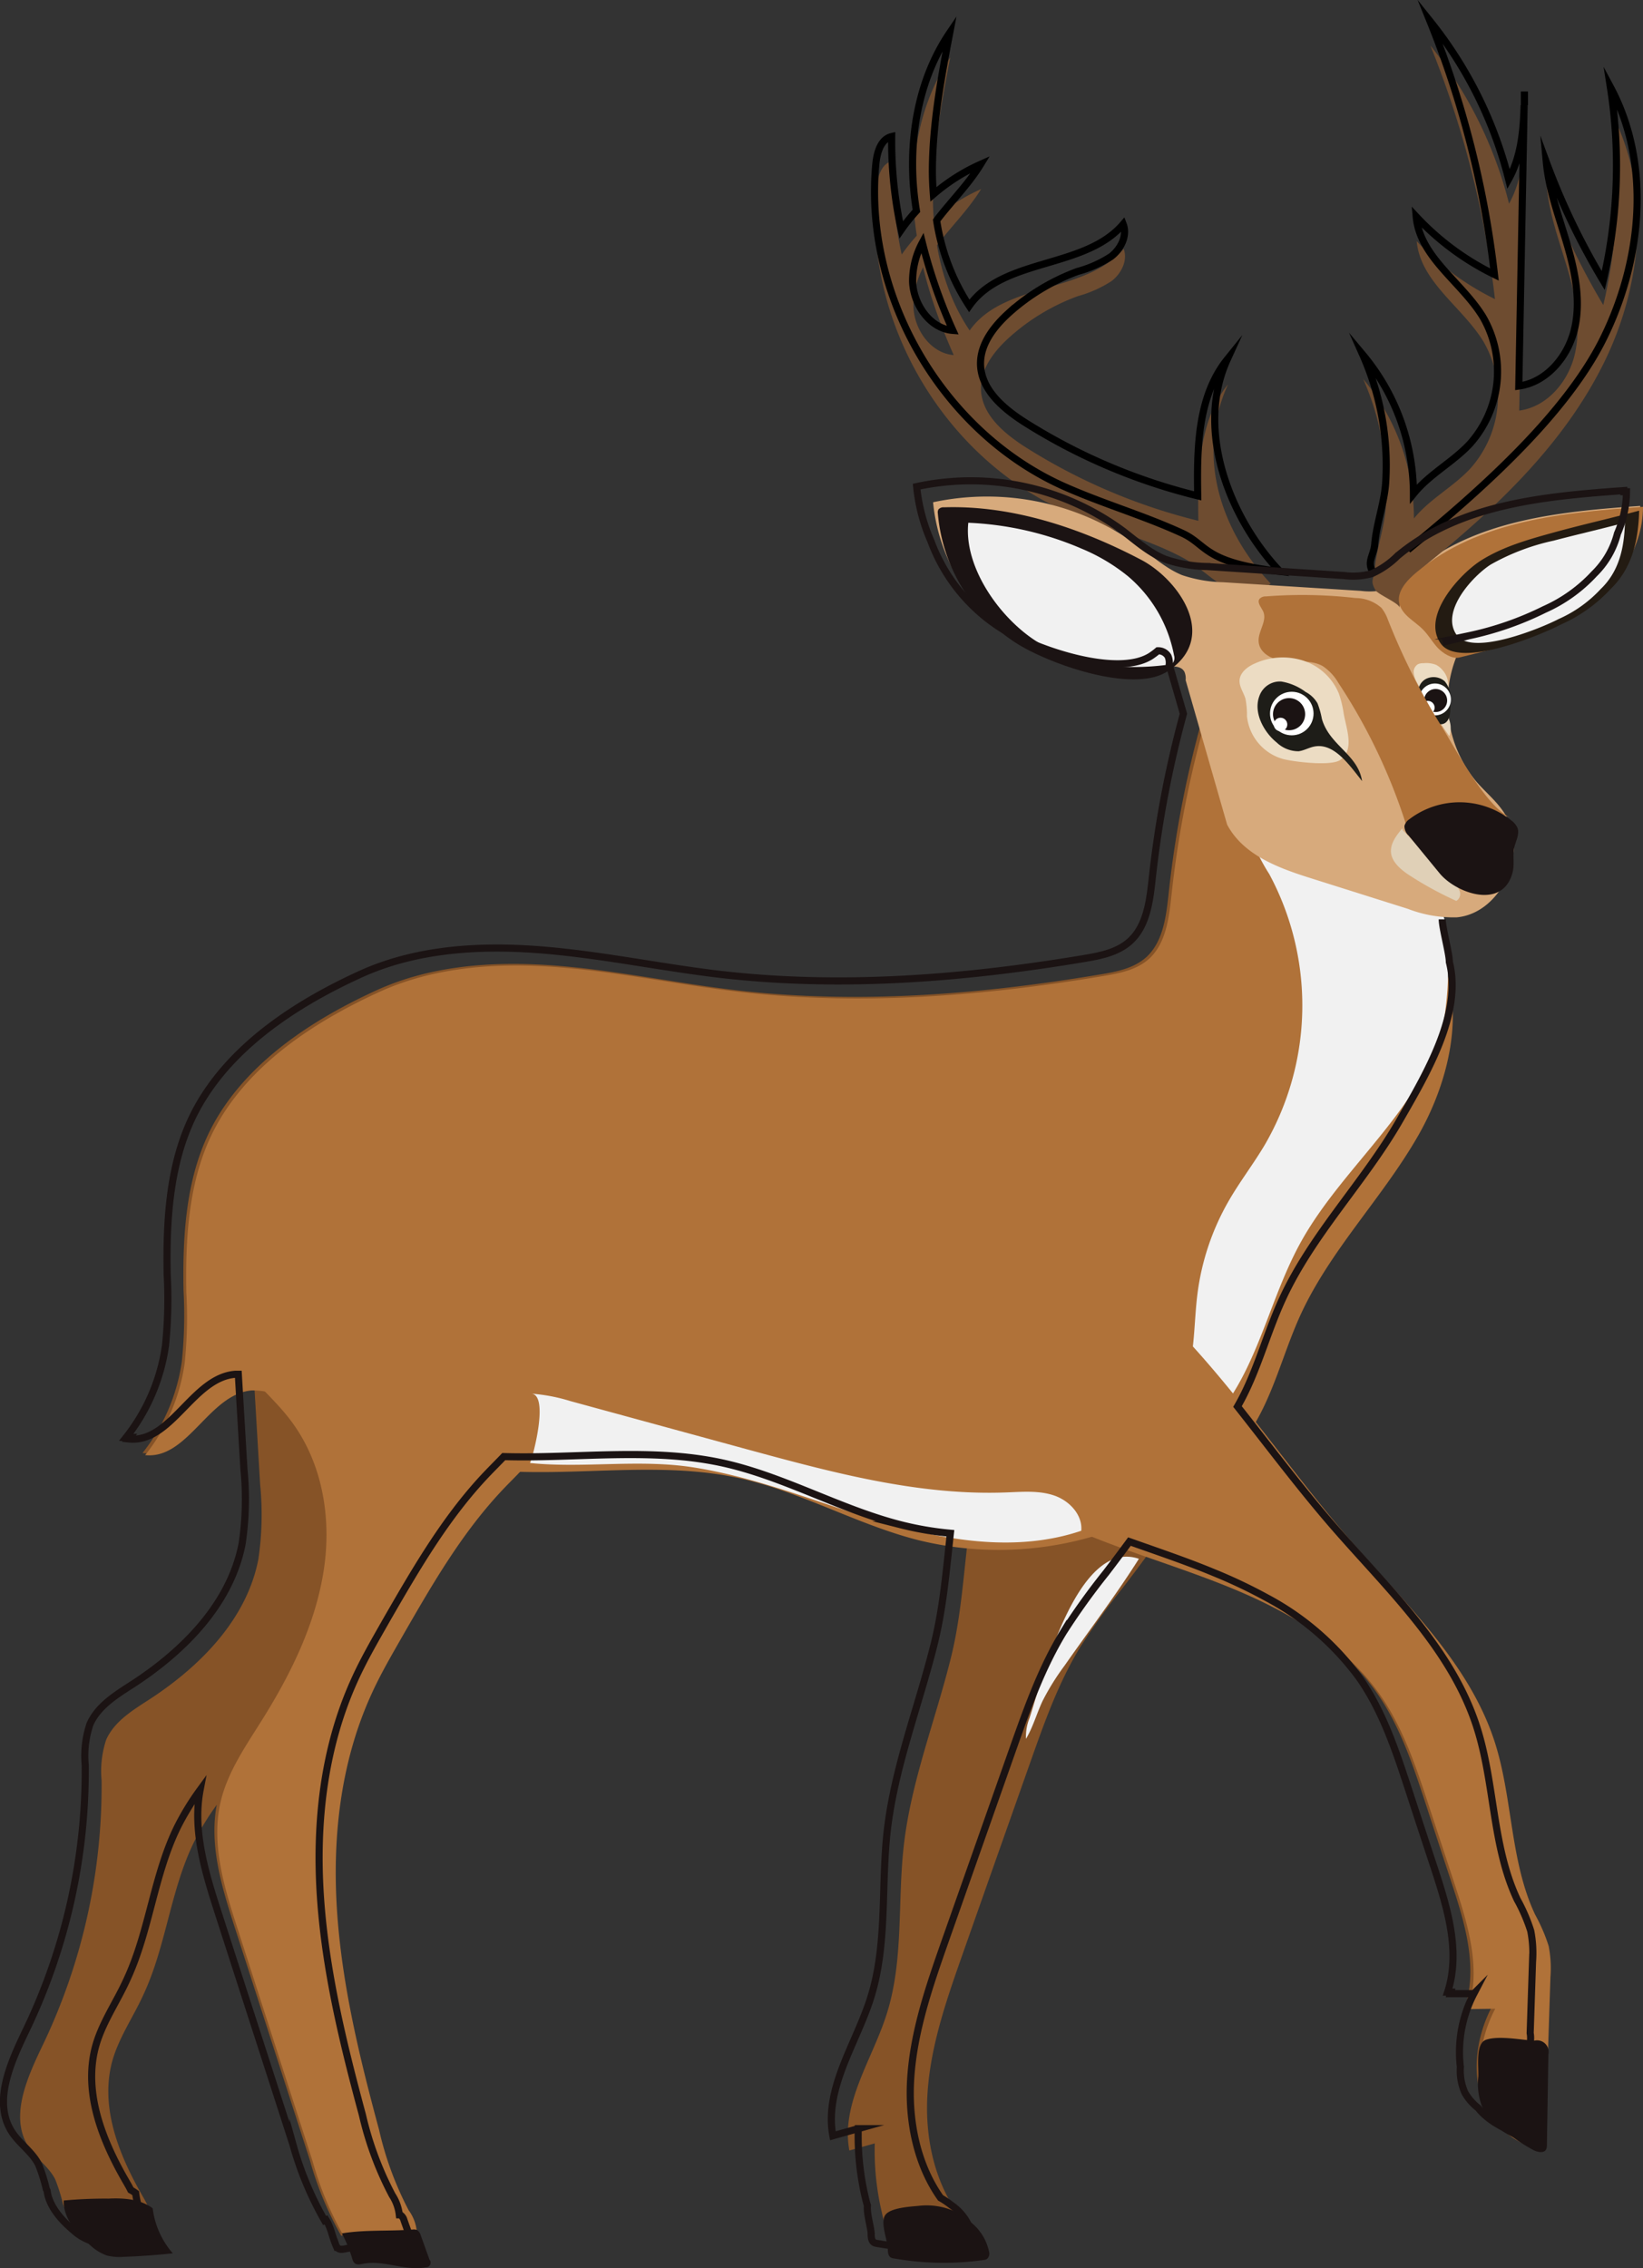 <svg id="Layer_1" data-name="Layer 1" xmlns="http://www.w3.org/2000/svg" viewBox="0 0 230.95 318.74"><rect x="0" y="0" width="230.95" height="318.74" fill="#333333" stroke="none"/><defs><style>.cls-1{fill:#151515;}.cls-2{fill:#865327;}.cls-3{fill:#b07239;}.cls-4{fill:#d7aa7c;}.cls-5{fill:#f1f1f1;}.cls-6{fill:#6e4c30;}.cls-7{fill:#1b1313;}.cls-8{fill:#231b12;}.cls-9{fill:#ecdcc3;}.cls-10{fill:#1e1d18;}.cls-11{fill:#fff;}.cls-12{fill:#e0d0b7;}.cls-13,.cls-14{fill:none;stroke-miterlimit:10;}.cls-13{stroke:#000;}.cls-14{stroke:#1b1313;}</style></defs><title>mule_deer</title><path class="cls-1" d="M356.76,344.52" transform="translate(-183.72 -128.81)"/><path class="cls-2" d="M240.78,439.18a46.36,46.36,0,0,1-4.17-11.3c-2.71-10-5.19-20.18-5.9-30.52s.44-20.95,4.73-30.46c1.34-3,3-5.82,4.61-8.65,4.15-7.22,8.37-14.51,14.18-20.58.74-.76,1.51-1.52,2.25-2.3,10.22.29,20.68-1.3,30.7.88,8.64,1.89,16.5,6.5,25.08,8.7a45.26,45.26,0,0,0,7.39,1.24c-.6,5.36-1,10.67-2.37,16-2.19,8.68-5.52,17.12-6.52,26-.89,7.85,0,16-2.36,23.51-2,6.45-6.52,12.65-5.29,19.31l3.57-1a37.77,37.77,0,0,0,1,9.71,10.43,10.43,0,0,0,1.42,3.6c2.32,3.28,7.07,3.37,11.08,3.13a2.39,2.39,0,0,0,1.64-.51c1-1-.2-2.52-1.2-3.47-5-4.77-6.91-12.13-6.55-19.06s2.7-13.57,5-20.11q4.75-13.49,9.53-27c1.94-5.49,3.9-11,6.94-16a98.25,98.25,0,0,1,6-8.36q1.7-2.2,3.35-4.46c3.89,1.37,7.8,2.7,11.62,4.27,8,3.31,15.84,7.9,20.78,15,3.26,4.69,5.08,10.2,6.86,15.62q1.8,5.52,3.61,11c1.86,5.66,3.73,11.8,1.89,17.48l3.79-.06c-2.8,5.29-3.23,12.43.89,16.76a10.45,10.45,0,0,0,6.08,3.11q.39-12.16.8-24.32a16.26,16.26,0,0,0-.26-4.35,23.26,23.26,0,0,0-1.89-4.39c-3.56-7.54-3.13-16.35-5.69-24.28-3.58-11.1-12.53-19.42-20.17-28.22-4.69-5.39-9-11.17-13.46-16.81,2.69-4.65,4-10,6.27-15,4.18-9.16,11.49-16.45,16.51-25.17,3.84-6.66,6.11-15.09,4.29-22.3,0-1.21,0-2.42,0-3.63a15.35,15.35,0,0,0-.93-6.11c-1.82-4.05-6.41-5.55-11-6.2l-9.84-2.82q-.79-.54-1.56-1.11c-5.89-4.56-9.3-12-9.78-19.49A150.24,150.24,0,0,0,348,254.3c-.35,3.23-.75,6.79-3.13,9-1.74,1.58-4.17,2.06-6.47,2.44-16.9,2.83-34.14,4.2-51.16,2.23-8.51-1-16.93-2.81-25.47-3.47s-17.4-.08-25.21,3.51c-9,4.12-18.1,10.08-22.87,18.82-3.81,7-4.32,15.33-4.17,23.32a63.91,63.91,0,0,1-.24,10A26.84,26.84,0,0,1,203.75,333c6,.64,9-8.64,14.95-9.09a7,7,0,0,1,.79,0q.4,6.78.8,13.56a42.8,42.8,0,0,1-.25,10.43c-1.6,8.38-8.09,15-15.24,19.67-2.39,1.55-5,3.11-6.16,5.73A14.13,14.13,0,0,0,198,379a84.22,84.22,0,0,1-8.22,37.09c-2.21,4.61-4.82,10.22-2,14.48,1.08,1.62,2.83,2.75,3.7,4.49a24.29,24.29,0,0,1,1.07,3.39,9.55,9.55,0,0,0,7.8,6.31c1.75.2,3.81-.29,4.6-1.88s-.19-3.75-1.16-5.42c-3.31-5.72-6-12.42-4.34-18.82.9-3.4,3-6.36,4.44-9.55,3.21-6.87,3.79-14.77,7.17-21.56a36.5,36.5,0,0,1,3.13-5.1c-1.09,5.72.72,11.61,2.52,17.2l10.55,32.67A46.75,46.75,0,0,0,231.69,443" transform="translate(-183.72 -128.81)"/><path class="cls-3" d="M354.12,226.82a148.61,148.61,0,0,0-5.72,27.7c-.35,3.22-.75,6.79-3.13,9-1.74,1.59-4.17,2.06-6.48,2.45-16.89,2.82-34.14,4.2-51.15,2.22-8.52-1-16.93-2.8-25.48-3.46s-17.39-.08-25.2,3.51c-9,4.12-18.11,10.08-22.87,18.82-3.82,7-4.32,15.32-4.18,23.31a62.83,62.83,0,0,1-.23,10,26.76,26.76,0,0,1-5.55,12.92c6,.64,9-8.64,15-9.09a10.52,10.52,0,0,1,4.7,1.07c7.32,3,14.24,7.12,21.91,9,13.62,3.35,28.16-.74,41.86,2.25,8.65,1.88,16.51,6.49,25.09,8.69a47.3,47.3,0,0,0,38.76-7.3,31.17,31.17,0,0,0,7.84-7.74c3.36-5,4.7-11,7.19-16.48,4.18-9.16,11.49-16.45,16.51-25.16s7.39-20.44,1.4-28.5c-4.95-6.66-13.9-8.63-20.44-13.68C358,241.75,354.59,234.32,354.12,226.82Z" transform="translate(-183.72 -128.81)"/><path class="cls-4" d="M318.75,286.53" transform="translate(-183.72 -128.81)"/><path class="cls-5" d="M378.55,251.17l-19.3-5.54a27.21,27.21,0,0,0,2.88,6,39,39,0,0,1-.59,38c-1.61,2.73-3.56,5.24-5.14,8a34.93,34.93,0,0,0-4.35,12.93c-.53,4.12-.33,8.38-1.66,12.32s-4.31,7.48-5.3,11.63c6.35-1.68,10.9-7.32,13.79-13.22s4.57-12.36,7.78-18.09c6.2-11.08,18-19.38,20.16-31.88a46.6,46.6,0,0,0,.41-8.68,15.58,15.58,0,0,0-.93-6.12c-2.25-5-8.76-6.11-14.24-6.53" transform="translate(-183.72 -128.81)"/><path class="cls-3" d="M324,328.76c0,2.9.06,5.95,1.51,8.46,1.54,2.67,4.38,4.28,7.16,5.58,7.85,3.68,16.28,5.93,24.29,9.24s15.84,7.89,20.79,15c3.25,4.69,5.07,10.19,6.85,15.62l3.62,11c1.86,5.67,3.72,11.8,1.89,17.48l3.79-.05c-2.8,5.28-3.23,12.43.89,16.76a10.44,10.44,0,0,0,6.07,3.1l.8-24.31a16.31,16.31,0,0,0-.25-4.36,24.23,24.23,0,0,0-1.89-4.39c-3.56-7.53-3.14-16.34-5.69-24.28-3.58-11.09-12.54-19.42-20.18-28.22-11.84-13.63-21.42-29.7-36.28-40-4.18-2.9-13.61-5.63-14.21,2.2-.19,2.53.91,5.64.89,8.31C324,320.22,324,324.49,324,328.76Z" transform="translate(-183.72 -128.81)"/><path class="cls-3" d="M241.16,439.4A46.46,46.46,0,0,1,237,428.09c-2.7-10-5.18-20.18-5.89-30.52s.43-20.94,4.72-30.46c1.34-3,3-5.81,4.62-8.65,4.15-7.21,8.36-14.5,14.18-20.57,2.29-2.39,4.88-4.67,6-7.72,2.2-5.81-1.42-12.84,1.74-18.23,2.55-4.37,7.14-3.54,10.52-6.24,2.67-2.14,2.25-7.44.54-10.14-2.17-3.44-6.85-4.46-11-4.8a77,77,0,0,0-30.24,3.53c-4.95,1.61-9.84,3.82-13.42,7.47s-5.61,9-4.12,13.78c1.56,5.06,6.46,8.39,9.74,12.63,4.67,6,6,14,4.81,21.47s-4.58,14.37-8.61,20.81c-2.28,3.65-4.81,7.26-5.82,11.4-1.45,6,.46,12.17,2.35,18l10.54,32.66a46.41,46.41,0,0,0,4.44,10.64c2.5,0,4.72-.13,7.22-.11a5.83,5.83,0,0,0,3-.52A6,6,0,0,0,241.16,439.4Z" transform="translate(-183.72 -128.81)"/><path class="cls-3" d="M160.53,220.54" transform="translate(-183.72 -128.81)"/><path class="cls-6" d="M350,207.19c-5.26-2.81-11.17-4.15-16.61-6.57-17.06-7.6-28.23-26.71-26.48-45.3.15-1.59.67-3.52,2.23-3.88a58,58,0,0,0,1.33,13.14,27.1,27.1,0,0,1,11.16-9.2c-1.7,2.76-4,5.06-6,7.63s-3.6,5.63-3.51,8.87,2.43,6.57,5.66,6.83c-2.94-6.65-5.21-13.71-5.64-21s1.08-14.79,5.15-20.83c-1.24,6.47-2.48,13-2.44,19.58s1.47,13.33,5.17,18.79c4.79-6.8,16.24-5.15,21.65-11.47.61,1.61-.33,3.47-1.69,4.52a16.76,16.76,0,0,1-4.7,2.11,29.52,29.52,0,0,0-9.67,5.8c-2.13,1.92-4.09,4.44-4,7.3.1,3.64,3.36,6.31,6.44,8.25A82.06,82.06,0,0,0,352.17,202c-.11-6.68,0-14,4.17-19.18-4.53,9.9-1.1,20.49,6,28C357.63,214.9,354.34,209.5,350,207.19Z" transform="translate(-183.72 -128.81)"/><path class="cls-4" d="M350.38,224.39a2.34,2.34,0,0,0-.17-1.17c-.43-.83-1.57-.82-2.47-.71-5.58.68-11.37.59-16.65-1.4-8.75-3.31-15.32-12.11-16.21-21.72a36.11,36.11,0,0,1,29,6.24c1.93,1.43,3.78,3.09,6,4a19.53,19.53,0,0,0,5.79,1L375,211.84a9.81,9.81,0,0,0,3.86-.27,12.47,12.47,0,0,0,3.6-2.48c8.71-7.29,20.65-8.39,31.82-9.19,0,6.16-4.1,11.68-9.12,15s-10.93,4.76-16.71,6.18a17.41,17.41,0,0,0,2.77,17.54c1.32,1.53,2.93,2.81,4,4.52,3.48,5.39-.49,14-6.72,14.58a17.75,17.75,0,0,1-6.87-1.19l-13.53-4.27c-4.58-1.44-9.6-3.24-11.89-7.58" transform="translate(-183.72 -128.81)"/><path class="cls-7" d="M316.42,200.1a.93.93,0,0,0-.78.29.85.85,0,0,0-.09.57,24.1,24.1,0,0,0,10.67,18c4.46,3,16.58,7.37,21.53,4.24,7.45-4.71,1.71-12.91-3.6-15.71C335.71,203.05,326.05,199.79,316.42,200.1Z" transform="translate(-183.72 -128.81)"/><path class="cls-5" d="M330.24,219.43c5.28,2.94,11.6,3.59,17.59,2.8a1.25,1.25,0,0,0,.8-.32,1.21,1.21,0,0,0,.12-1,19.21,19.21,0,0,0-6.47-11.12,26.31,26.31,0,0,0-6.45-3.85,45,45,0,0,0-16-3.67C319.14,208.79,324.73,216.36,330.24,219.43Z" transform="translate(-183.72 -128.81)"/><path class="cls-6" d="M375.34,182.08a30.58,30.58,0,0,1,7.13,19.59c2.21-2.74,5.5-4.41,7.91-7a15.29,15.29,0,0,0,1.87-17.85c-3-4.91-8.88-8.4-9.39-14.12a37.64,37.64,0,0,0,11,8.14,136.64,136.64,0,0,0-9.08-35.63,58.21,58.21,0,0,1,11.06,22.22c2.06-3.68,2.17-8.1,2.22-12.33l-.79,41.41c4-.54,7-4.18,7.85-8.08s.08-8-1.05-11.8-2.55-7.62-2.93-11.59a99.23,99.23,0,0,0,7.95,16.64,71,71,0,0,0,1.05-27.2c5.79,10.8,4.44,24.4-1,35.39s-14.49,19.76-24,27.52c-2.21,1.81-4.67,4-4.69,6.83,0-.63-3.06-1.88-3.4-2.49-.79-1.42-.21-1.44-.08-3,.25-2.94,1.38-5.81,1.56-8.83A38.23,38.23,0,0,0,375.34,182.08Z" transform="translate(-183.72 -128.81)"/><path class="cls-3" d="M382.85,209.22c8.71-7.29,20.65-8.39,31.82-9.19,0,6.16-4.1,11.69-9.12,15s-10.93,4.77-16.71,6.18c-1,.25-2.38-.64-3.09-1.43s-1.25-1.74-2-2.5c-1.18-1.2-2.95-2-3.34-3.69S381.56,210.29,382.85,209.22Z" transform="translate(-183.72 -128.81)"/><path class="cls-8" d="M403.13,216.57a21.19,21.19,0,0,0,7-5c3-2.9,3.89-6.81,4-11-4.08,1.09-7.69,1.89-11.76,3-3.62,1-7.3,2-10.47,4-2.94,1.86-8.55,7.9-5.58,11.78C389,222.77,400.3,218.05,403.13,216.57Z" transform="translate(-183.72 -128.81)"/><path class="cls-5" d="M402.81,215.8a18,18,0,0,0,5.93-4.23c2.56-2.46,3.3-5.77,3.39-9.32-3.45.93-6.51,1.61-10,2.53a31.44,31.44,0,0,0-8.86,3.36c-2.49,1.58-7.24,6.69-4.72,10C390.84,221,400.42,217.05,402.81,215.8Z" transform="translate(-183.72 -128.81)"/><path class="cls-9" d="M386.51,223a2.93,2.93,0,0,0-.92-.76,3.73,3.73,0,0,0-1.76-.23,1.74,1.74,0,0,0-.78.13,1.26,1.26,0,0,0-.61,1.19,3.4,3.4,0,0,0,.43,1.34,59.06,59.06,0,0,0,4.58,7.59,3.48,3.48,0,0,0-.11-2.53C386.81,227.47,388.11,224.78,386.51,223Z" transform="translate(-183.72 -128.81)"/><path class="cls-10" d="M383.13,225.62a2,2,0,0,1,1.46-1.57,2.38,2.38,0,0,1,2.21.5,3.65,3.65,0,0,1,.79,2.82v1c0,.84-.17,1.89-1,2.16s-1.75-.52-2.2-1.27a8.49,8.49,0,0,1-1.21-4.07" transform="translate(-183.72 -128.81)"/><circle class="cls-11" cx="201.71" cy="98.29" r="2.24"/><circle class="cls-7" cx="201.8" cy="98.44" r="1.62"/><circle class="cls-11" cx="200.71" cy="99.44" r="0.95"/><path class="cls-3" d="M396.24,243.78a25.74,25.74,0,0,0-7.72-1.88,8.66,8.66,0,0,0-7.12,2.89,80.25,80.25,0,0,0-9.54-20,7.2,7.2,0,0,0-2.17-2.35c-1.51-.89-3.4-.6-5.15-.71s-3.8-1-3.9-2.8c-.08-1.43,1.22-2.85.65-4.17-.27-.61-.92-1.28-.51-1.81a1.18,1.18,0,0,1,.89-.33,65.59,65.59,0,0,1,12.61.23,5.5,5.5,0,0,1,3.63,1.39,5.81,5.81,0,0,1,.89,1.62,92.4,92.4,0,0,0,7.29,14.59C388.08,233.53,392.64,242.51,396.24,243.78Z" transform="translate(-183.72 -128.81)"/><path class="cls-9" d="M364,235.45a7,7,0,0,1-5-6,11.75,11.75,0,0,0-.21-2.45c-.26-.88-.88-1.67-.83-2.58.06-1.11,1.1-1.91,2.12-2.36a9.49,9.49,0,0,1,6.85-.41,8.14,8.14,0,0,1,5,4.65,15.75,15.75,0,0,1,.67,2.79c.37,2.15,1.62,5.21-.61,6.59C370.51,236.48,365.46,235.85,364,235.45Z" transform="translate(-183.72 -128.81)"/><path class="cls-10" d="M369.53,229.82a12.13,12.13,0,0,0-.61-2.17,4.13,4.13,0,0,0-1.67-1.6,7.83,7.83,0,0,0-3.44-1.47,3.06,3.06,0,0,0-3.07,2.06c-.89,2.39.72,5.13,2.43,6.5a4.44,4.44,0,0,0,3.09,1.24c.73-.09,1.42-.5,2.15-.65,2.79-.6,4.94,2.52,6.77,4.84C374.61,234.81,370.59,233.57,369.53,229.82Z" transform="translate(-183.72 -128.81)"/><circle class="cls-11" cx="181.58" cy="100.27" r="3.06"/><circle class="cls-7" cx="181.2" cy="100.36" r="2.26"/><circle class="cls-11" cx="180" cy="101.81" r="0.95"/><path class="cls-12" d="M380.83,245.22c-.83,1-1.71,2.14-1.58,3.43s1.39,2.39,2.57,3.15a49.23,49.23,0,0,0,6.61,3.61,1.14,1.14,0,0,0,.47-1.37,3.31,3.31,0,0,0-.91-1.29l-7.08-7.25" transform="translate(-183.72 -128.81)"/><path class="cls-7" d="M386.08,251.53l-4.36-5.31a1.76,1.76,0,0,1-.58-1.36,1.67,1.67,0,0,1,.69-.93,11.65,11.65,0,0,1,14.38.21,2.55,2.55,0,0,1,.81,1c.35.92-.27,1.89-.47,2.86s.07,2.27-.2,3.36C395,256.75,388.38,254.33,386.08,251.53Z" transform="translate(-183.72 -128.81)"/><path class="cls-13" d="M356.24,179.31c-4.19,5.2-4.28,12.5-4.16,19.18A82,82,0,0,1,328,188.3c-3.09-1.94-6.34-4.61-6.45-8.25-.08-2.86,1.88-5.38,4-7.29a29.78,29.78,0,0,1,9.66-5.81,16.48,16.48,0,0,0,4.7-2.1c1.37-1.06,2.31-2.92,1.69-4.53-5.4,6.32-16.85,4.67-21.64,11.47a30.12,30.12,0,0,1-4.58-12l.18-.25c2-2.58,4.31-4.88,6-7.64a27,27,0,0,0-6.64,4.22c-.08-1-.13-2.08-.14-3.12,0-6.59,1.2-13.11,2.44-19.58-4.07,6-5.58,13.56-5.15,20.83a42,42,0,0,0,.47,4.19,25,25,0,0,0-2.14,2.67A58.13,58.13,0,0,1,309.06,148c-1.56.37-2.08,2.29-2.23,3.88-1.75,18.59,9.42,37.7,26.48,45.3,5.44,2.42,11.2,4.08,16.61,6.57,3.58,1.66,2.94,4.12,13.71,5.36C356.51,201.58,351.71,189.21,356.24,179.31ZM312,168.4a11.43,11.43,0,0,1,1.37-5.49,73.19,73.19,0,0,0,4.29,12.33C314.47,175,312.13,171.64,312,168.4Z" transform="translate(-183.72 -128.81)"/><path class="cls-13" d="M381.63,206.07c9.49-7.76,22-18.66,27.45-29.65s6.8-24.58,1-35.39a71,71,0,0,1-1,27.21,98.92,98.92,0,0,1-8-16.65c.37,4,1.81,7.76,2.93,11.59s1.94,7.91,1.05,11.8-3.89,7.54-7.85,8.08l.75-39.47c-.1,3.61-.43,7.27-2.18,10.4a58.32,58.32,0,0,0-11.06-22.23,136.72,136.72,0,0,1,9.07,35.63,37.55,37.55,0,0,1-11-8.14c.5,5.73,6.42,9.21,9.39,14.12a15.27,15.27,0,0,1-1.88,17.85c-2.41,2.57-5.69,4.24-7.9,7a30.59,30.59,0,0,0-7.14-19.59,38.25,38.25,0,0,1,3.25,17.84c-.17,3-1.31,5.89-1.55,8.83-.14,1.57-1.1,2.39-.31,3.8" transform="translate(-183.72 -128.81)"/><path class="cls-13" d="M398,143.59c0-.65,0-1.29,0-1.93Z" transform="translate(-183.72 -128.81)"/><path class="cls-5" d="M328.44,370.23a6.92,6.92,0,0,0-.5,2.93c1-1.67,1.5-3.55,2.32-5.3a34.75,34.75,0,0,1,3.11-5c3.49-5,7.2-9.86,10.44-15C335.16,344.91,330.25,364.68,328.44,370.23Z" transform="translate(-183.72 -128.81)"/><path class="cls-5" d="M258.36,324.65a24.52,24.52,0,0,1,5.54,1.05l24.81,6.77c12,3.26,24.14,6.55,36.52,6.06,2.24-.08,4.55-.29,6.68.44s4,2.71,3.8,4.95c-8.86,3-18.6,1.48-27.58-1.13s-17.68-6.32-26.91-7.77c-7.69-1.21-15.4.15-23-.62C258.67,333.43,260.94,324.73,258.36,324.65Z" transform="translate(-183.72 -128.81)"/><path class="cls-7" d="M199,437.77c2.15-.11,4.45.08,6.18,1.36a11.84,11.84,0,0,0,2.83,6.33q-3.41.36-6.83.49a7.74,7.74,0,0,1-2.4-.17,6.81,6.81,0,0,1-2.34-1.42c-1.82-1.53-3.85-3.78-3.76-6.32A62.21,62.21,0,0,1,199,437.77Z" transform="translate(-183.72 -128.81)"/><path class="cls-7" d="M233.3,446.43a1.06,1.06,0,0,0,.29.43c.31.26.77.15,1.17.07,2.91-.58,5.93,1.06,8.84.5a.65.65,0,0,0,.49-1.08l-1.22-3.4a1.28,1.28,0,0,0-.54-.77,1.29,1.29,0,0,0-.62-.06c-3.26.25-6.73,0-9.93.54A20,20,0,0,1,233.3,446.43Z" transform="translate(-183.72 -128.81)"/><path class="cls-7" d="M308.52,444.91c0,.42.05.92.41,1.13a1.16,1.16,0,0,0,.41.13,40.3,40.3,0,0,0,12.64.23,1.13,1.13,0,0,0,.48-.15,1,1,0,0,0,.29-1,7.09,7.09,0,0,0-3-4.47,10.47,10.47,0,0,0-1.82-1.21,9.6,9.6,0,0,0-5.11-.78c-1.12.11-4,.25-4.69,1.33S308.51,443.72,308.52,444.91Z" transform="translate(-183.72 -128.81)"/><path class="cls-7" d="M399.37,415.58a1.63,1.63,0,0,1,2,1.93l-.21,12.75a1.42,1.42,0,0,1-.1.58c-.29.57-1.14.42-1.72.15a24.59,24.59,0,0,1-4.76-3.31,9,9,0,0,1-2.44-2.62,8.79,8.79,0,0,1-.61-4.45c.06-1.47-.43-4.67,1.1-5.17C394.43,414.84,397.48,415.46,399.37,415.58Z" transform="translate(-183.72 -128.81)"/><path class="cls-14" d="M385.06,227.56" transform="translate(-183.72 -128.81)"/><path class="cls-14" d="M392.94,241" transform="translate(-183.72 -128.81)"/><path class="cls-14" d="M393.92,241.67" transform="translate(-183.72 -128.81)"/><path class="cls-14" d="M386.52,219.07c1.2-.29,2.41-.59,3.62-.91a44.56,44.56,0,0,0,10.66-3.7,21.27,21.27,0,0,0,7-5,12.12,12.12,0,0,0,3.28-5.67,15.14,15.14,0,0,0,1.27-5.88l-.38,0c0-.05,0-.1,0-.16-11.17.8-23.11,1.9-31.82,9.19a12.27,12.27,0,0,1-3.6,2.48,9.81,9.81,0,0,1-3.86.27l-19.33-1.27a19.21,19.21,0,0,1-5.79-1c-2.23-.87-4.08-2.52-6-4a36,36,0,0,0-29-6.23,25.3,25.3,0,0,0,2,7.65,24.74,24.74,0,0,0,9.37,11.93c4.46,3,16.58,7.37,21.53,4.24a9.44,9.44,0,0,0,1-.75,1.6,1.6,0,0,1,1.43.76,2.31,2.31,0,0,1,.17,1.17l2,6.92a149.4,149.4,0,0,0-4.37,23c-.35,3.22-.75,6.78-3.13,8.95-1.74,1.59-4.17,2.06-6.47,2.45-16.9,2.82-34.15,4.19-51.16,2.22-8.51-1-16.93-2.81-25.47-3.46s-17.4-.09-25.21,3.5c-9,4.12-18.1,10.08-22.87,18.82-3.81,7-4.32,15.33-4.17,23.32a63.91,63.91,0,0,1-.24,10,26.84,26.84,0,0,1-5.55,12.93,4.36,4.36,0,0,0,.51,0l-.14.18c6,.64,9-8.64,15-9.09h.42q.39,6.67.79,13.35a42.78,42.78,0,0,1-.25,10.43c-1.6,8.38-8.09,15-15.25,19.68-2.38,1.54-5,3.1-6.15,5.72a14,14,0,0,0-.66,5.73A84.19,84.19,0,0,1,187.44,414c-2.21,4.61-4.82,10.22-2,14.48,1.08,1.62,2.83,2.76,3.7,4.5a23.75,23.75,0,0,1,1.07,3.38c0,.1.09.2.13.3.27,2.23,2.07,4.19,3.71,5.57a6.81,6.81,0,0,0,2.34,1.42,7.18,7.18,0,0,0,2.4.17q3.42-.13,6.83-.49a11.81,11.81,0,0,1-2.83-6.33,6.2,6.2,0,0,0-.69-.44c-.2-.41-.43-.8-.65-1.18-3.32-5.72-6-12.43-4.34-18.83.89-3.4,3-6.36,4.44-9.55,3.21-6.87,3.79-14.77,7.17-21.56a37.09,37.09,0,0,1,3.13-5.1c-1.09,5.72.72,11.61,2.52,17.2l10.54,32.67a46.41,46.41,0,0,0,4.44,10.64l.2-.09.18.3h0c.54,1,.73,2.14,1.2,3.24a1.09,1.09,0,0,0,.29.44c.31.25.77.14,1.17.06,2.91-.58,5.93,1.06,8.84.5a.76.76,0,0,0,.5-.23c.19-.23.09-.57,0-.85-.41-1.13-.82-2.27-1.22-3.4a1.28,1.28,0,0,0-.54-.77l-.12,0a6.36,6.36,0,0,0-1-2.76A46.46,46.46,0,0,1,234.66,426c-2.7-10-5.18-20.18-5.89-30.52s.43-20.94,4.72-30.45c1.34-3,3-5.82,4.61-8.66,4.16-7.21,8.37-14.5,14.19-20.57.74-.77,1.5-1.53,2.24-2.3,10.23.29,20.69-1.3,30.7.88,8.65,1.89,16.51,6.5,25.08,8.69a44.93,44.93,0,0,0,7,1.2c-.59,5.31-1,10.55-2.35,15.86-2.19,8.68-5.52,17.12-6.53,26-.88,7.84.05,16-2.35,23.5-2.05,6.45-6.52,12.65-5.29,19.31l3.57-1a37.85,37.85,0,0,0,1,9.72c.08.36.18.72.29,1.07-.12,1.22.52,3.1.53,4.08,0,.42.05.92.41,1.13a1,1,0,0,0,.41.13,40,40,0,0,0,12.64.23,1.17,1.17,0,0,0,.48-.15,1,1,0,0,0,.29-1,7.08,7.08,0,0,0-3-4.48,11.3,11.3,0,0,0-1.48-1c-3.27-4.61-4.51-10.63-4.22-16.35.36-6.93,2.7-13.58,5-20.12q4.75-13.47,9.52-27c1.95-5.49,3.91-11,6.95-16a96.68,96.68,0,0,1,6-8.36c1.12-1.46,2.21-2.92,3.3-4.4,4,1.42,8.09,2.79,12,4.42a71.91,71.91,0,0,1,7.37,3.51,38.5,38.5,0,0,1,13,11.29c3.26,4.68,5.08,10.19,6.86,15.61q1.8,5.52,3.61,11c1.86,5.67,3.73,11.8,1.89,17.48h.44l-.06.22,3.3,0a17.72,17.72,0,0,0-1.89,10.3,7.55,7.55,0,0,0,.64,3.63,7.32,7.32,0,0,0,1.84,2.12c.14.16.27.33.41.48a10.33,10.33,0,0,0,2.37,1.84c.26.16.53.31.8.45a15,15,0,0,0,1.78,1c.58.27,1.43.42,1.72-.15a1.42,1.42,0,0,0,.1-.58l.21-12.75a3.6,3.6,0,0,0-.06-.8l.33-10a16.31,16.31,0,0,0-.25-4.36,23.84,23.84,0,0,0-1.89-4.38c-3.56-7.54-3.14-16.35-5.7-24.29-3.57-11.09-12.53-19.41-20.17-28.21-4.68-5.4-9-11.17-13.46-16.81,2.7-4.66,4-10.05,6.27-15,4.18-9.16,11.49-16.46,16.51-25.17,3.84-6.67,8.83-15.08,7-22.29,0-1.21-1-4.79-1-6" transform="translate(-183.72 -128.81)"/></svg>